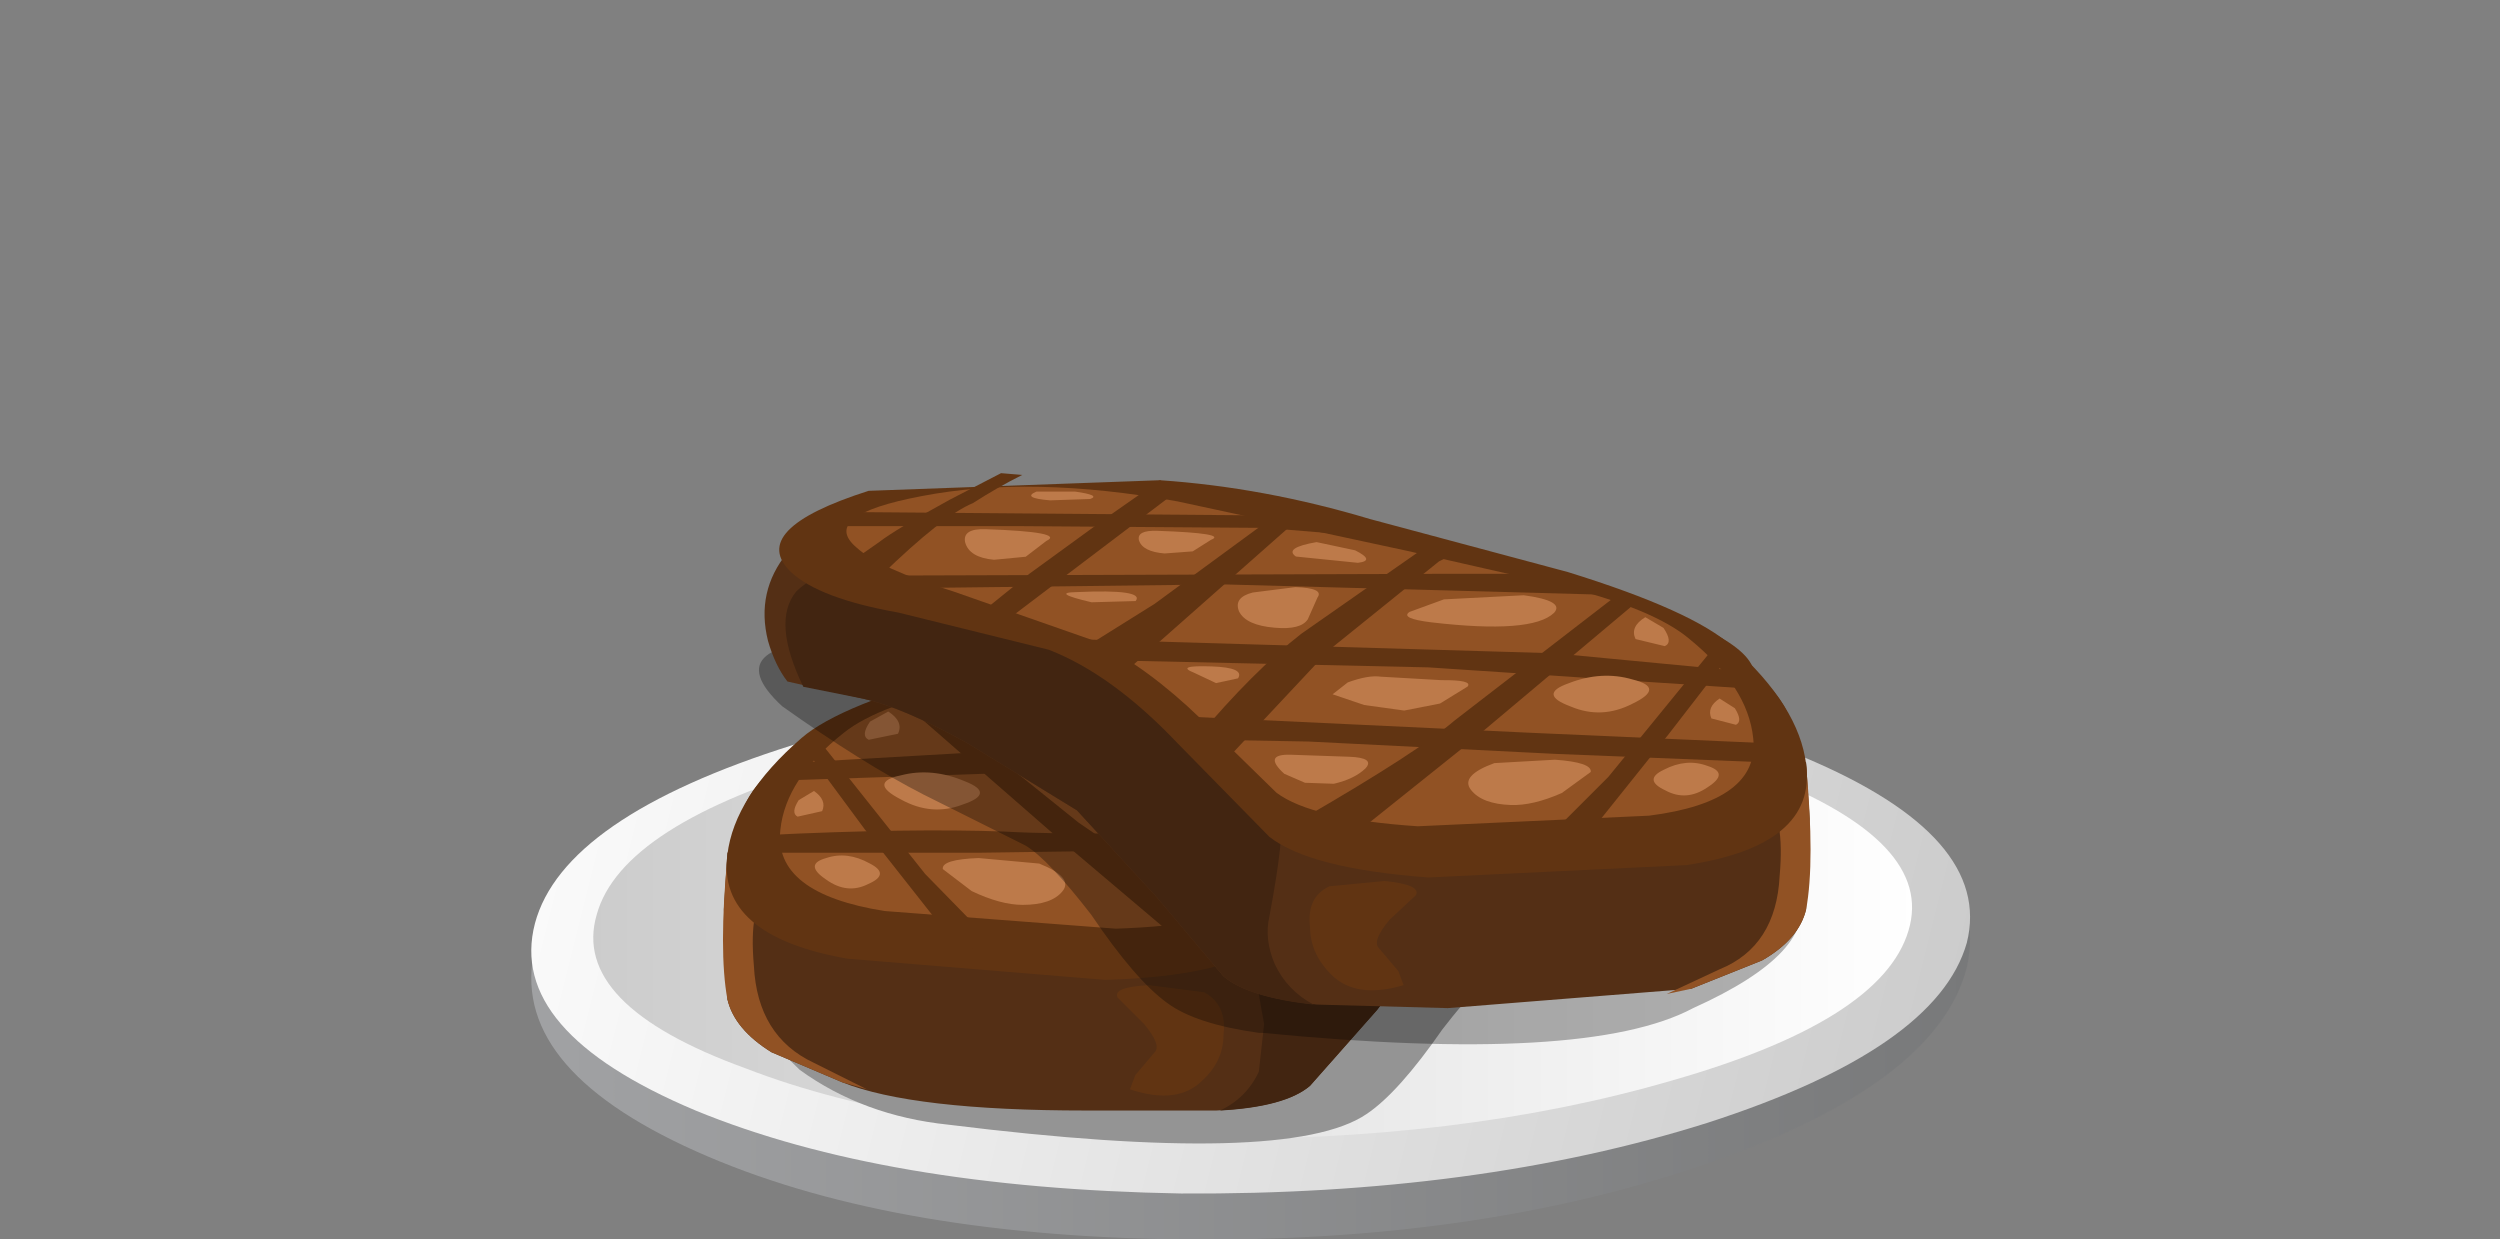 <?xml version="1.0" encoding="UTF-8" standalone="no"?>
<svg xmlns:xlink="http://www.w3.org/1999/xlink" height="35.1px" width="70.8px" xmlns="http://www.w3.org/2000/svg">
  <rect width="100%" height="100%" fill="#808080" stroke="none"/>
  <g transform="matrix(1.0, 0.0, 0.0, 1.0, 0.0, 0.0)">
    <use height="18.6" transform="matrix(1.0, 0.0, 0.0, 1.0, 15.05, 16.5)" width="40.75" xlink:href="#shape0"/>
    <use height="1.7" transform="matrix(0.78, 0.0, 0.0, 0.78, 26.7, 24.3)" width="4.45" xlink:href="#sprite0"/>
    <use height="1.2" transform="matrix(0.78, 0.0, 0.0, 0.78, 23.061, 24.211)" width="2.4" xlink:href="#sprite1"/>
    <use height="1.35" transform="matrix(0.78, 0.0, 0.0, 0.78, 25.022, 21.861)" width="3.5" xlink:href="#sprite2"/>
    <use height="1.1" transform="matrix(0.78, 0.0, 0.0, 0.78, 24.511, 20.15)" width="1.25" xlink:href="#sprite3"/>
    <use height="1.25" transform="matrix(0.78, 0.0, 0.0, 0.78, 27.661, 19.65)" width="5.45" xlink:href="#sprite4"/>
    <use height="1.2" transform="matrix(0.78, 0.0, 0.0, 0.78, 30.15, 22.1)" width="5.0" xlink:href="#sprite5"/>
    <use height="1.5" transform="matrix(0.78, 0.0, 0.0, 0.78, 34.4, 19.65)" width="2.95" xlink:href="#sprite6"/>
    <use height="0.75" transform="matrix(0.78, 0.0, 0.0, 0.78, 33.061, 18.35)" width="2.65" xlink:href="#sprite7"/>
    <use height="0.85" transform="matrix(0.78, 0.0, 0.0, 0.78, 37.35, 18.189)" width="2.75" xlink:href="#sprite8"/>
    <use height="1.15" transform="matrix(0.78, 0.0, 0.0, 0.78, 42.0, 18.3)" width="3.1" xlink:href="#sprite9"/>
    <use height="0.4" transform="matrix(0.78, 0.0, 0.0, 0.78, 40.8, 17.15)" width="2.25" xlink:href="#sprite10"/>
    <use height="0.5" transform="matrix(0.78, 0.0, 0.0, 0.78, 39.55, 19.989)" width="2.55" xlink:href="#sprite11"/>
    <use height="0.65" transform="matrix(0.78, 0.0, 0.0, 0.78, 36.65, 22.0)" width="1.9" xlink:href="#sprite12"/>
    <use height="1.1" transform="matrix(0.78, 0.0, 0.0, 0.78, 33.0, 24.361)" width="3.4" xlink:href="#sprite13"/>
    <use height="1.0" transform="matrix(0.78, 0.0, 0.0, 0.78, 22.511, 22.4)" width="1.05" xlink:href="#sprite14"/>
    <use height="17.85" transform="matrix(1.0, 0.0, 0.0, 1.0, 21.5, 13.2)" width="29.75" xlink:href="#shape12"/>
    <use height="1.7" transform="matrix(-0.78, -0.027, 0.0, 0.78, 45.05, 21.55)" width="4.45" xlink:href="#sprite0"/>
    <use height="1.2" transform="matrix(-0.78, -0.027, 0.0, 0.78, 48.689, 21.612)" width="2.4" xlink:href="#sprite1"/>
    <use height="1.35" transform="matrix(-0.78, -0.027, 0.0, 0.78, 46.728, 19.164)" width="3.5" xlink:href="#sprite2"/>
    <use height="1.1" transform="matrix(-0.78, -0.027, 0.0, 0.78, 47.239, 17.501)" width="1.25" xlink:href="#sprite3"/>
    <use height="1.25" transform="matrix(-0.78, -0.027, 0.0, 0.78, 44.089, 16.851)" width="5.45" xlink:href="#sprite4"/>
    <use height="1.2" transform="matrix(-0.78, -0.027, 0.0, 0.78, 41.6, 19.25)" width="5.0" xlink:href="#sprite5"/>
    <use height="1.5" transform="matrix(-0.78, -0.027, 0.0, 0.78, 37.35, 16.65)" width="2.95" xlink:href="#sprite6"/>
    <use height="0.75" transform="matrix(-0.78, -0.027, 0.0, 0.78, 38.689, 15.401)" width="2.65" xlink:href="#sprite7"/>
    <use height="0.85" transform="matrix(-0.78, -0.027, 0.0, 0.78, 34.4, 15.089)" width="2.75" xlink:href="#sprite8"/>
    <use height="1.15" transform="matrix(-0.78, -0.027, 0.0, 0.78, 29.75, 15.05)" width="3.1" xlink:href="#sprite9"/>
    <use height="0.4" transform="matrix(-0.78, -0.027, 0.0, 0.78, 30.95, 13.9)" width="2.25" xlink:href="#sprite10"/>
    <use height="0.5" transform="matrix(-0.78, -0.027, 0.0, 0.78, 32.2, 16.789)" width="2.55" xlink:href="#sprite11"/>
    <use height="0.65" transform="matrix(-0.78, -0.027, 0.0, 0.78, 35.1, 18.9)" width="1.9" xlink:href="#sprite12"/>
    <use height="1.1" transform="matrix(-0.78, -0.027, 0.0, 0.78, 38.75, 21.411)" width="3.4" xlink:href="#sprite13"/>
    <use height="1.0" transform="matrix(-0.78, -0.027, 0.0, 0.78, 49.239, 19.801)" width="1.05" xlink:href="#sprite14"/>
    <use height="3.15" transform="matrix(1.0, 0.0, 0.0, 1.0, 37.1, 24.9)" width="3.0" xlink:href="#shape13"/>
  </g>
  <defs>
    <g id="shape0" transform="matrix(1.0, 0.0, 0.0, 1.0, -15.05, -16.5)">
      <path d="M55.7 27.4 Q54.85 30.7 48.35 32.95 41.85 35.2 33.45 35.1 25.05 35.0 19.7 32.6 14.35 30.2 15.15 26.85 15.95 23.55 22.45 21.3 28.95 19.05 37.35 19.1 45.75 19.25 51.1 21.65 56.45 24.05 55.7 27.4" fill="url(#gradient0)" fill-rule="evenodd" stroke="none"/>
      <path d="M55.7 26.7 Q54.85 29.7 48.35 31.8 41.85 33.85 33.45 33.8 25.05 33.65 19.7 31.45 14.35 29.2 15.15 26.15 15.95 23.15 22.45 21.1 28.95 19.05 37.35 19.1 45.75 19.25 51.1 21.45 56.45 23.7 55.7 26.7" fill="url(#gradient1)" fill-rule="evenodd" stroke="none"/>
      <path d="M54.05 26.35 Q53.3 28.9 47.35 30.6 41.35 32.35 33.7 32.25 26.0 32.15 21.1 30.25 16.15 28.45 16.9 25.9 17.6 23.35 23.6 21.6 29.55 19.9 37.25 20.0 44.9 20.1 49.9 21.95 54.8 23.85 54.05 26.35" fill="url(#gradient2)" fill-rule="evenodd" stroke="none"/>
      <path d="M49.6 21.9 Q51.25 22.7 51.1 23.5 50.95 24.2 49.7 24.65 L46.15 25.9 42.7 27.25 Q42.05 27.6 40.85 29.15 39.6 30.95 38.7 31.55 36.5 33.05 26.85 31.85 24.45 31.6 22.65 30.3 L20.6 28.3 23.7 26.0 Q27.25 23.55 29.65 22.85 32.65 22.0 40.15 21.55 L49.6 21.9" fill="#949494" fill-rule="evenodd" stroke="none"/>
      <path d="M49.45 19.2 Q50.35 20.3 50.0 21.7 L49.45 22.85 47.25 23.25 Q46.15 23.45 44.35 24.4 L41.25 26.2 Q40.3 26.85 39.0 28.6 L37.1 30.75 Q36.4 31.35 34.45 31.45 L30.75 31.45 Q25.85 31.45 23.85 30.65 L21.85 29.8 Q20.8 29.15 20.6 28.3 L20.5 25.75 20.6 24.15 22.4 22.85 Q30.6 21.55 36.05 20.25 L42.35 19.25 Q48.8 18.35 49.45 19.2" fill="#542f15" fill-rule="evenodd" stroke="none"/>
      <path d="M21.75 25.2 Q21.2 25.65 21.35 27.35 21.45 29.35 23.05 30.1 L24.55 30.85 23.85 30.65 21.85 29.8 Q20.8 29.15 20.6 28.3 20.35 26.95 20.6 24.25 L21.75 25.2" fill="#915224" fill-rule="evenodd" stroke="none"/>
      <path d="M49.2 20.3 Q49.9 21.15 49.0 22.95 L47.25 23.25 Q46.15 23.45 44.35 24.4 L41.25 26.2 Q40.3 26.85 39.0 28.6 L37.1 30.75 Q36.4 31.35 34.55 31.45 35.3 31.1 35.65 30.35 L35.8 29.0 Q35.35 26.6 35.5 26.15 L36.15 24.2 Q46.1 19.8 46.8 19.75 L48.0 19.7 Q48.75 19.8 49.2 20.3" fill="#422511" fill-rule="evenodd" stroke="none"/>
      <path d="M47.15 17.35 Q50.6 18.6 49.35 19.75 48.55 20.45 46.3 20.8 L42.05 21.7 Q40.25 22.3 38.4 24.2 L35.8 26.75 Q34.65 27.65 31.3 27.75 L24.0 27.15 Q20.3 26.5 20.6 24.2 20.8 22.55 22.7 20.9 23.8 19.95 27.35 19.0 L32.95 17.65 Q35.95 16.85 38.9 16.75 43.5 16.0 47.15 17.35" fill="#613412" fill-rule="evenodd" stroke="none"/>
      <path d="M38.4 17.35 Q42.55 16.75 45.65 17.45 48.55 18.1 47.5 18.95 46.85 19.55 44.75 20.1 L40.75 21.4 Q39.25 22.1 37.75 23.5 L35.6 25.5 Q34.6 26.2 31.6 26.3 L25.05 25.8 Q21.9 25.3 22.1 23.5 22.25 22.05 23.9 20.75 24.9 19.95 27.5 19.4 L31.9 18.55 Q35.6 17.7 38.4 17.35" fill="#915224" fill-rule="evenodd" stroke="none"/>
      <path d="M41.35 21.35 L40.35 21.9 31.3 21.8 22.25 22.1 21.65 23.65 Q25.8 23.45 28.45 23.55 31.1 23.7 38.0 23.45 L37.5 24.05 34.7 24.05 27.7 24.15 21.5 24.15 Q23.5 27.35 21.5 24.8 19.75 22.6 23.65 20.65 L23.1 21.1 22.5 21.6 27.75 21.3 41.35 21.35 M47.9 18.0 L48.3 18.4 42.9 18.2 35.9 18.0 31.7 18.2 28.1 19.05 30.9 19.15 46.8 19.75 45.55 20.05 37.1 19.65 Q31.7 19.55 26.05 19.6 26.45 19.4 26.9 19.25 30.05 18.2 35.55 17.65 L47.9 18.0" fill="#613412" fill-rule="evenodd" stroke="none"/>
      <path d="M47.85 19.55 Q47.6 20.25 46.6 20.35 L45.25 20.6 44.55 20.95 44.15 20.85 43.5 21.0 43.35 21.0 Q40.75 21.8 38.9 23.45 L35.8 26.25 Q34.6 27.05 32.55 27.15 L29.15 27.05 33.35 26.6 30.1 23.85 25.4 19.75 25.95 19.6 30.55 23.3 34.8 26.2 37.05 24.65 34.1 21.4 31.0 18.8 30.5 18.55 31.25 18.3 34.9 21.0 37.85 24.05 39.85 22.2 34.7 17.5 35.3 17.4 39.05 20.3 41.05 21.6 43.35 21.0 38.4 17.05 38.9 16.75 40.4 17.85 42.6 19.55 44.15 20.85 45.25 20.6 46.8 19.75 Q45.05 18.0 44.2 17.6 L42.8 16.75 43.4 16.75 44.85 17.55 46.85 18.8 47.85 19.55 M26.2 24.75 L28.4 27.0 27.1 26.8 24.5 23.5 22.8 21.2 23.1 20.85 26.2 24.75" fill="#613412" fill-rule="evenodd" stroke="none"/>
    </g>
    <linearGradient gradientTransform="matrix(0.025, 0.0, 0.0, -0.026, 35.4, 27.1)" gradientUnits="userSpaceOnUse" id="gradient0" spreadMethod="pad" x1="-819.2" x2="819.2">
      <stop offset="0.024" stop-color="#a0a1a3"/>
      <stop offset="1.0" stop-color="#78797a"/>
    </linearGradient>
    <linearGradient gradientTransform="matrix(-0.026, -0.007, -0.007, 0.028, 33.4, 25.9)" gradientUnits="userSpaceOnUse" id="gradient1" spreadMethod="pad" x1="-819.2" x2="819.2">
      <stop offset="0.0" stop-color="#cccccc"/>
      <stop offset="1.0" stop-color="#ffffff"/>
    </linearGradient>
    <linearGradient gradientTransform="matrix(0.023, 0.0, 0.0, -0.022, 35.5, 26.15)" gradientUnits="userSpaceOnUse" id="gradient2" spreadMethod="pad" x1="-819.2" x2="819.2">
      <stop offset="0.0" stop-color="#cccccc"/>
      <stop offset="1.0" stop-color="#ffffff"/>
    </linearGradient>
    <g id="sprite0" transform="matrix(1.0, 0.0, 0.0, 1.0, 0.0, 0.0)">
      <use height="1.7" transform="matrix(1.0, 0.0, 0.0, 1.0, 0.0, 0.0)" width="4.45" xlink:href="#shape1"/>
    </g>
    <g id="shape1" transform="matrix(1.0, 0.0, 0.0, 1.0, 0.0, 0.0)">
      <path d="M3.5 0.2 Q4.75 0.7 4.35 1.2 3.95 1.7 2.9 1.7 2.1 1.7 1.05 1.2 L0.0 0.4 Q-0.05 0.05 1.3 0.0 L3.5 0.2" fill="#bd7a4a" fill-rule="evenodd" stroke="none"/>
    </g>
    <g id="sprite1" transform="matrix(1.0, 0.0, 0.0, 1.0, 0.05, 0.05)">
      <use height="1.85" transform="matrix(1.093, 0.0, 0.0, 0.649, -0.059, -0.032)" width="2.2" xlink:href="#shape2"/>
    </g>
    <g id="shape2" transform="matrix(1.0, 0.0, 0.0, 1.0, 0.1, 0.05)">
      <path d="M1.75 0.4 Q2.45 1.0 1.7 1.55 1.0 2.15 0.3 1.3 -0.45 0.45 0.3 0.1 1.0 -0.3 1.75 0.4" fill="#bd7a4a" fill-rule="evenodd" stroke="none"/>
    </g>
    <g id="sprite2" transform="matrix(1.0, 0.0, 0.0, 1.0, 0.1, 0.05)">
      <use height="1.85" transform="matrix(1.605, 0.0, 0.0, 0.73, -0.111, -0.036)" width="2.2" xlink:href="#shape2"/>
    </g>
    <g id="sprite3" transform="matrix(1.0, 0.0, 0.0, 1.0, 0.05, 0.0)">
      <use height="0.75" transform="matrix(0.472, 0.0, 0.0, 1.467, -0.074, 0.0)" width="2.65" xlink:href="#shape3"/>
    </g>
    <g id="shape3" transform="matrix(1.0, 0.0, 0.0, 1.0, 0.05, 0.0)">
      <path d="M1.75 0.0 Q2.95 0.25 2.5 0.55 L0.25 0.7 Q-0.4 0.6 0.35 0.25 L1.75 0.0" fill="#bd7a4a" fill-rule="evenodd" stroke="none"/>
    </g>
    <g id="sprite4" transform="matrix(1.0, 0.0, 0.0, 1.0, 0.05, 0.0)">
      <use height="1.25" transform="matrix(1.0, 0.0, 0.0, 1.0, -0.05, 0.0)" width="5.45" xlink:href="#shape4"/>
    </g>
    <g id="shape4" transform="matrix(1.0, 0.0, 0.0, 1.0, 0.05, 0.0)">
      <path d="M4.05 0.3 L5.3 0.8 Q5.65 1.05 4.5 1.15 0.85 1.45 0.05 0.65 -0.35 0.2 1.15 0.05 L4.05 0.3" fill="#bd7a4a" fill-rule="evenodd" stroke="none"/>
    </g>
    <g id="sprite5" transform="matrix(1.0, 0.0, 0.0, 1.0, 0.0, 0.0)">
      <use height="1.2" transform="matrix(1.0, 0.0, 0.0, 1.0, 0.0, 0.0)" width="5.0" xlink:href="#shape5"/>
    </g>
    <g id="shape5" transform="matrix(1.0, 0.0, 0.0, 1.0, 0.0, 0.0)">
      <path d="M4.4 0.25 L4.95 0.7 3.8 1.05 2.35 1.2 1.05 0.9 0.05 0.25 Q-0.15 0.0 1.0 0.05 L3.2 0.0 Q3.65 -0.05 4.4 0.25" fill="#bd7a4a" fill-rule="evenodd" stroke="none"/>
    </g>
    <g id="sprite6" transform="matrix(1.0, 0.0, 0.0, 1.0, 0.0, 0.0)">
      <use height="1.5" transform="matrix(1.0, 0.0, 0.0, 1.0, 0.0, 0.0)" width="2.95" xlink:href="#shape6"/>
    </g>
    <g id="shape6" transform="matrix(1.0, 0.0, 0.0, 1.0, 0.0, 0.0)">
      <path d="M2.4 0.25 Q3.1 0.45 2.9 0.95 2.65 1.45 1.6 1.5 0.65 1.55 0.4 1.15 L0.05 0.35 Q-0.2 0.0 0.85 0.0 L2.4 0.25" fill="#bd7a4a" fill-rule="evenodd" stroke="none"/>
    </g>
    <g id="sprite7" transform="matrix(1.0, 0.0, 0.0, 1.0, 0.05, 0.0)">
      <use height="0.75" transform="matrix(1.0, 0.0, 0.0, 1.0, -0.05, 0.0)" width="2.65" xlink:href="#shape3"/>
    </g>
    <g id="sprite8" transform="matrix(1.0, 0.0, 0.0, 1.0, 0.0, -0.05)">
      <use height="1.15" transform="matrix(0.887, 0.0, 0.0, 0.739, 0.0, 0.05)" width="3.1" xlink:href="#shape7"/>
    </g>
    <g id="shape7" transform="matrix(1.0, 0.0, 0.0, 1.0, 0.0, 0.0)">
      <path d="M2.35 0.0 Q3.2 0.0 3.1 0.5 2.95 1.05 2.05 1.1 L0.9 0.95 0.15 0.35 Q-0.55 0.0 2.35 0.0" fill="#bd7a4a" fill-rule="evenodd" stroke="none"/>
    </g>
    <g id="sprite9" transform="matrix(1.0, 0.0, 0.0, 1.0, 0.0, 0.0)">
      <use height="1.15" transform="matrix(1.0, 0.0, 0.0, 1.0, 0.0, 0.0)" width="3.1" xlink:href="#shape7"/>
    </g>
    <g id="sprite10" transform="matrix(1.0, 0.0, 0.0, 1.0, 0.0, 0.0)">
      <use height="0.4" transform="matrix(1.0, 0.0, 0.0, 1.0, 0.0, 0.0)" width="2.25" xlink:href="#shape8"/>
    </g>
    <g id="shape8" transform="matrix(1.0, 0.0, 0.0, 1.0, 0.0, 0.0)">
      <path d="M2.05 0.1 Q2.6 0.35 1.55 0.4 L0.1 0.3 Q-0.3 0.15 0.65 0.05 L2.05 0.1" fill="#bd7a4a" fill-rule="evenodd" stroke="none"/>
    </g>
    <g id="sprite11" transform="matrix(1.0, 0.0, 0.0, 1.0, 0.0, -0.05)">
      <use height="0.5" transform="matrix(1.0, 0.0, 0.0, 1.0, 0.0, 0.05)" width="2.55" xlink:href="#shape9"/>
    </g>
    <g id="shape9" transform="matrix(1.0, 0.0, 0.0, 1.0, 0.0, -0.05)">
      <path d="M2.2 0.1 Q3.15 0.15 1.65 0.45 L0.05 0.35 Q-0.3 -0.1 2.2 0.1" fill="#bd7a4a" fill-rule="evenodd" stroke="none"/>
    </g>
    <g id="sprite12" transform="matrix(1.0, 0.0, 0.0, 1.0, 0.0, 0.0)">
      <use height="0.65" transform="matrix(1.0, 0.0, 0.0, 1.0, 0.0, 0.0)" width="1.9" xlink:href="#shape10"/>
    </g>
    <g id="shape10" transform="matrix(1.0, 0.0, 0.0, 1.0, 0.0, 0.0)">
      <path d="M1.65 0.25 L0.85 0.6 0.05 0.4 Q-0.2 0.0 1.0 0.0 2.35 0.0 1.65 0.25" fill="#bd7a4a" fill-rule="evenodd" stroke="none"/>
    </g>
    <g id="sprite13" transform="matrix(1.0, 0.0, 0.0, 1.0, 0.0, 0.05)">
      <use height="1.1" transform="matrix(1.0, 0.0, 0.0, 1.0, 0.0, -0.05)" width="3.4" xlink:href="#shape11"/>
    </g>
    <g id="shape11" transform="matrix(1.0, 0.0, 0.0, 1.0, 0.0, 0.05)">
      <path d="M2.8 0.0 Q3.85 0.0 3.05 0.7 L2.3 1.0 1.25 1.0 Q0.5 0.8 0.1 0.4 -0.25 0.0 0.7 0.0 L2.8 0.0" fill="#bd7a4a" fill-rule="evenodd" stroke="none"/>
    </g>
    <g id="sprite14" transform="matrix(1.0, 0.0, 0.0, 1.0, 0.05, 0.0)">
      <use height="0.75" transform="matrix(0.396, 0.0, 0.0, 1.333, -0.07, 0.0)" width="2.65" xlink:href="#shape3"/>
    </g>
    <g id="shape12" transform="matrix(1.0, 0.0, 0.0, 1.0, -21.5, -13.2)">
      <path d="M34.1 28.1 Q34.75 28.45 34.65 29.3 34.65 30.05 34.05 30.6 33.35 31.3 32.0 30.85 L32.15 30.45 32.7 29.8 Q32.9 29.6 32.4 29.0 L31.65 28.25 Q31.5 27.95 32.55 27.9 L34.1 28.1" fill="#613412" fill-rule="evenodd" stroke="none"/>
      <path d="M42.75 20.25 L50.95 25.3 Q51.5 26.95 47.95 28.55 44.95 30.15 35.75 29.25 L35.65 29.25 Q33.85 29.0 33.05 28.4 32.15 27.75 30.9 25.9 29.7 24.35 29.05 23.95 L26.15 22.5 Q24.4 21.6 22.15 20.0 20.1 18.1 24.45 18.1 L31.6 18.35 Q39.1 19.05 42.1 20.0 L42.75 20.25" fill="#000000" fill-opacity="0.302" fill-rule="evenodd" stroke="none"/>
      <path d="M22.3 15.65 Q21.4 16.75 21.75 18.15 21.95 18.85 22.3 19.3 L24.5 19.8 Q25.6 20.05 27.4 21.05 L30.5 22.95 32.75 25.4 34.65 27.65 Q35.35 28.25 37.3 28.45 L41.0 28.55 47.9 28.0 49.9 27.2 Q50.95 26.6 51.15 25.75 L51.25 23.2 51.15 21.6 49.35 20.25 35.7 17.2 29.4 15.95 22.3 15.65" fill="#542f15" fill-rule="evenodd" stroke="none"/>
      <path d="M50.0 22.6 Q50.55 23.1 50.4 24.8 50.3 26.8 48.7 27.45 L47.2 28.15 47.9 28.0 49.9 27.2 Q50.95 26.6 51.15 25.75 51.4 24.4 51.15 21.7 L50.0 22.6" fill="#915224" fill-rule="evenodd" stroke="none"/>
      <path d="M22.55 16.75 Q21.85 17.6 22.75 19.45 L24.5 19.8 Q25.6 20.05 27.4 21.05 L30.5 22.95 32.75 25.4 34.65 27.65 Q35.35 28.25 37.2 28.45 36.45 28.05 36.1 27.3 35.8 26.6 35.95 25.95 36.4 23.55 36.25 23.1 L35.6 21.1 Q25.65 16.4 24.95 16.3 L23.75 16.2 Q23.0 16.3 22.55 16.75" fill="#422511" fill-rule="evenodd" stroke="none"/>
      <path d="M24.6 13.9 Q21.15 15.0 22.4 16.2 23.2 16.95 25.45 17.35 L29.7 18.4 Q31.5 19.1 33.35 21.05 L35.95 23.7 Q37.1 24.6 40.45 24.85 L47.75 24.5 Q51.45 23.95 51.15 21.65 50.95 20.0 49.05 18.3 47.95 17.3 44.4 16.2 L38.8 14.7 Q35.8 13.8 32.85 13.6 L24.6 13.9" fill="#613412" fill-rule="evenodd" stroke="none"/>
      <path d="M33.35 14.2 Q29.2 13.45 26.1 14.05 23.2 14.6 24.25 15.5 24.9 16.1 27.0 16.75 L31.0 18.15 Q32.5 18.9 34.0 20.35 L36.15 22.45 Q37.15 23.2 40.15 23.4 L46.7 23.1 Q49.85 22.7 49.65 20.9 49.5 19.45 47.85 18.1 46.85 17.25 44.25 16.6 L39.85 15.6 33.35 14.2" fill="#915224" fill-rule="evenodd" stroke="none"/>
      <path d="M30.4 18.1 L31.4 18.7 40.45 18.9 49.5 19.5 50.1 21.05 43.3 20.75 33.75 20.3 34.25 20.95 37.05 21.0 44.05 21.35 50.25 21.6 Q48.25 24.7 50.25 22.25 52.0 20.1 48.1 18.0 L48.65 18.45 49.25 19.0 44.0 18.5 30.4 18.1 M23.85 14.5 L23.45 14.9 28.85 14.9 35.85 14.95 40.05 15.3 43.65 16.25 40.85 16.25 24.95 16.3 26.2 16.65 34.65 16.55 45.7 16.85 44.85 16.5 Q41.7 15.35 36.2 14.6 L23.85 14.5" fill="#613412" fill-rule="evenodd" stroke="none"/>
      <path d="M23.9 16.05 Q24.15 16.8 25.15 16.9 L26.5 17.2 27.2 17.6 27.6 17.5 28.25 17.65 28.4 17.65 Q31.0 18.55 32.85 20.3 L35.95 23.2 Q37.15 24.05 39.2 24.2 L42.6 24.2 38.4 23.6 41.65 21.0 46.35 17.05 45.8 16.85 41.2 20.4 Q40.15 21.3 36.95 23.15 L34.7 21.55 37.65 18.4 40.75 15.9 41.25 15.65 40.5 15.4 36.85 17.95 Q35.5 19.0 33.9 20.9 L31.9 19.0 37.05 14.45 36.45 14.35 32.7 17.1 30.7 18.35 28.4 17.65 33.35 13.9 32.85 13.6 31.35 14.65 29.15 16.25 27.6 17.5 26.5 17.2 24.95 16.3 Q26.7 14.6 27.55 14.25 28.25 13.8 28.95 13.45 L28.35 13.4 26.9 14.15 Q25.35 15.0 24.9 15.35 L23.9 16.05 M45.55 22.0 L43.35 24.2 44.65 24.05 47.25 20.8 48.95 18.6 48.65 18.2 45.55 22.0" fill="#613412" fill-rule="evenodd" stroke="none"/>
    </g>
    <g id="shape13" transform="matrix(1.0, 0.0, 0.0, 1.0, -37.1, -24.9)">
      <path d="M39.2 24.95 L37.65 25.1 Q37.0 25.4 37.1 26.25 37.1 27.0 37.7 27.6 38.4 28.3 39.75 27.9 L39.6 27.5 39.05 26.85 Q38.85 26.65 39.35 26.05 L40.1 25.35 Q40.25 25.05 39.2 24.95" fill="#613412" fill-rule="evenodd" stroke="none"/>
    </g>
  </defs>
</svg>
